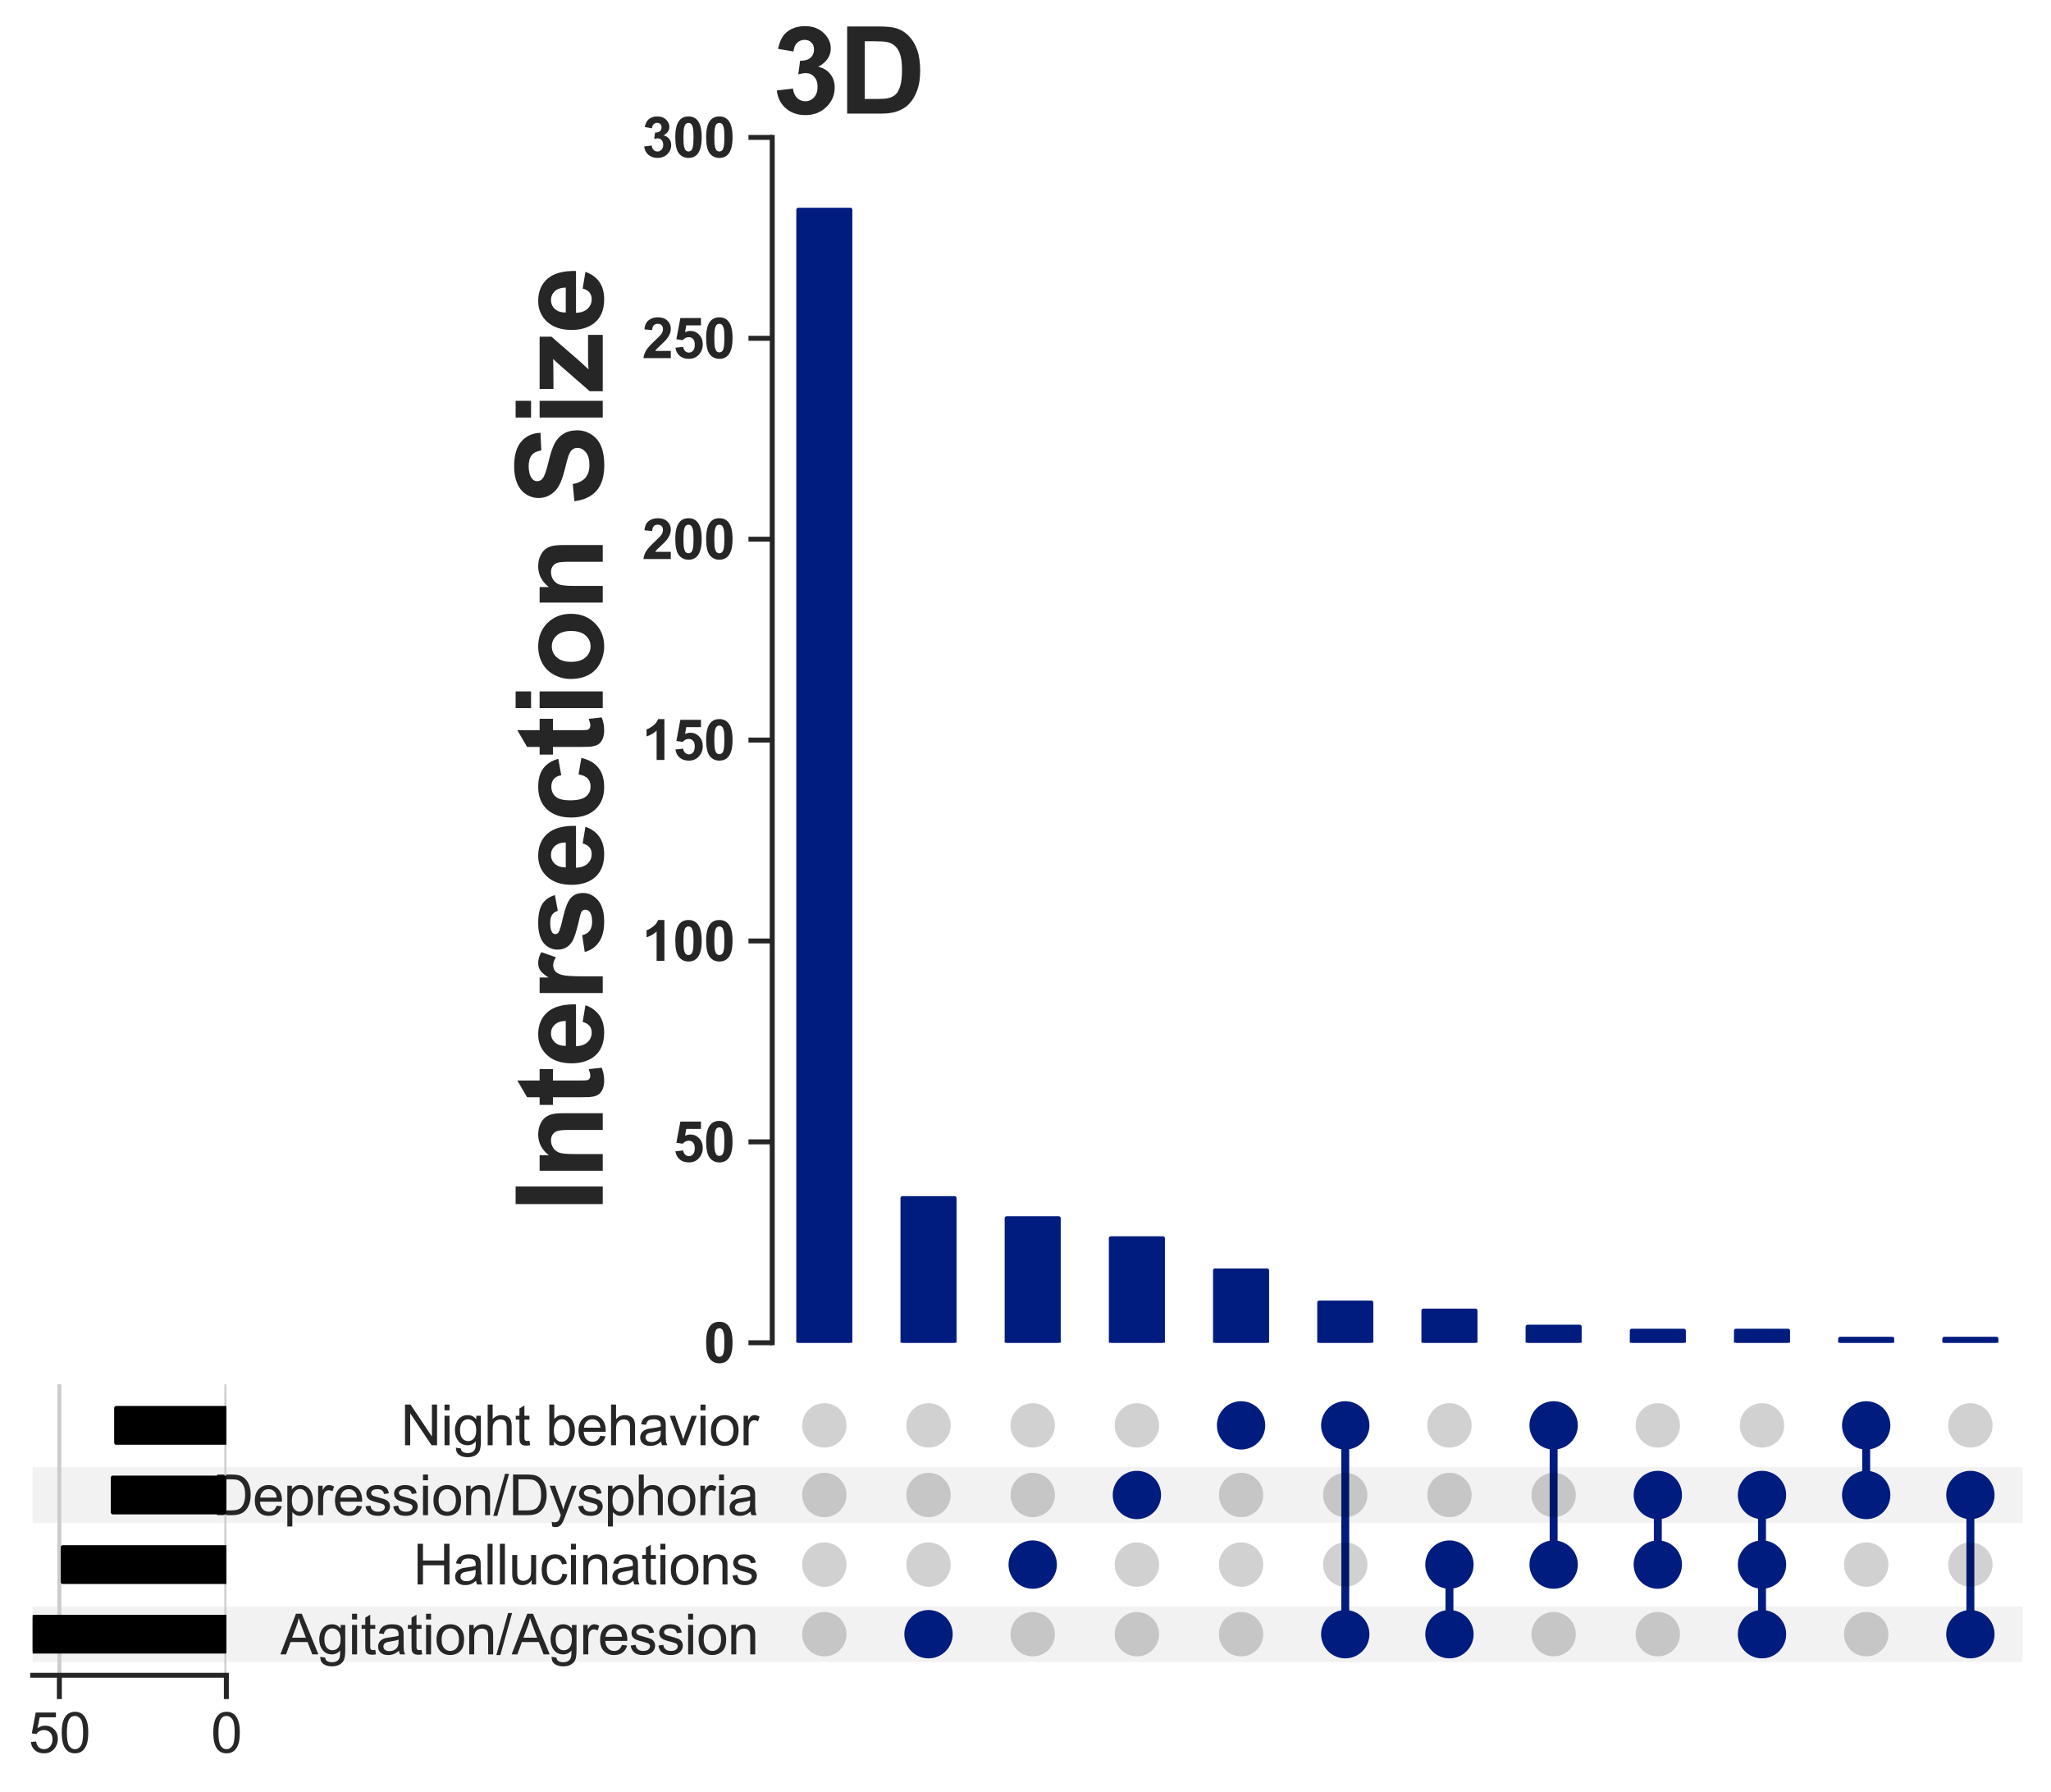 <?xml version="1.0" encoding="utf-8" standalone="no"?>
<!DOCTYPE svg PUBLIC "-//W3C//DTD SVG 1.1//EN"
  "http://www.w3.org/Graphics/SVG/1.1/DTD/svg11.dtd">
<svg xmlns:xlink="http://www.w3.org/1999/xlink" width="517.642pt" height="452.257pt" viewBox="0 0 517.642 452.257" xmlns="http://www.w3.org/2000/svg" version="1.1">
 <defs>
  <style type="text/css">*{stroke-linejoin: round; stroke-linecap: butt}</style>
 </defs>
 <g id="figure_1">
  <g id="patch_1">
   <path d="M 0 452.257 
L 517.642 452.257 
L 517.642 0 
L 0 0 
z
" style="fill: #ffffff"/>
  </g>
  <g id="axes_1">
   <g id="patch_2">
    <path d="M 8.242 419.416 
L 510.442 419.416 
L 510.442 405.364 
L 8.242 405.364 
z
" clip-path="url(#p99d0b403a3)" style="fill-opacity: 0.051"/>
   </g>
   <g id="patch_3">
    <path d="M 8.242 401.851 
L 510.442 401.851 
L 510.442 387.8 
L 8.242 387.8 
L 8.242 401.851 
z
" clip-path="url(#p99d0b403a3)" style="fill: none"/>
   </g>
   <g id="patch_4">
    <path d="M 8.242 384.287 
L 510.442 384.287 
L 510.442 370.235 
L 8.242 370.235 
z
" clip-path="url(#p99d0b403a3)" style="fill-opacity: 0.051"/>
   </g>
   <g id="patch_5">
    <path d="M 8.242 366.722 
L 510.442 366.722 
L 510.442 352.67 
L 8.242 352.67 
L 8.242 366.722 
z
" clip-path="url(#p99d0b403a3)" style="fill: none"/>
   </g>
   <g id="matplotlib.axis_1"/>
   <g id="matplotlib.axis_2">
    <g id="ytick_1"/>
    <g id="ytick_2"/>
    <g id="ytick_3"/>
    <g id="ytick_4"/>
   </g>
  </g>
  <g id="axes_2">
   <g id="matplotlib.axis_3">
    <g id="ytick_5">
     <g id="line2d_1"/>
     <g id="text_1">
      <!-- Agitation/Agression -->
      <g style="fill: #262626" transform="translate(70.78 417.486) scale(0.14 -0.14)">
       <defs>
        <path id="ArialMT-41" d="M -9 0 
L 1750 4581 
L 2403 4581 
L 4278 0 
L 3588 0 
L 3053 1388 
L 1138 1388 
L 634 0 
L -9 0 
z
M 1313 1881 
L 2866 1881 
L 2388 3150 
Q 2169 3728 2063 4100 
Q 1975 3659 1816 3225 
L 1313 1881 
z
" transform="scale(0.016)"/>
        <path id="ArialMT-67" d="M 319 -275 
L 866 -356 
Q 900 -609 1056 -725 
Q 1266 -881 1628 -881 
Q 2019 -881 2231 -725 
Q 2444 -569 2519 -288 
Q 2563 -116 2559 434 
Q 2191 0 1641 0 
Q 956 0 581 494 
Q 206 988 206 1678 
Q 206 2153 378 2554 
Q 550 2956 876 3175 
Q 1203 3394 1644 3394 
Q 2231 3394 2613 2919 
L 2613 3319 
L 3131 3319 
L 3131 450 
Q 3131 -325 2973 -648 
Q 2816 -972 2473 -1159 
Q 2131 -1347 1631 -1347 
Q 1038 -1347 672 -1080 
Q 306 -813 319 -275 
z
M 784 1719 
Q 784 1066 1043 766 
Q 1303 466 1694 466 
Q 2081 466 2343 764 
Q 2606 1063 2606 1700 
Q 2606 2309 2336 2618 
Q 2066 2928 1684 2928 
Q 1309 2928 1046 2623 
Q 784 2319 784 1719 
z
" transform="scale(0.016)"/>
        <path id="ArialMT-69" d="M 425 3934 
L 425 4581 
L 988 4581 
L 988 3934 
L 425 3934 
z
M 425 0 
L 425 3319 
L 988 3319 
L 988 0 
L 425 0 
z
" transform="scale(0.016)"/>
        <path id="ArialMT-74" d="M 1650 503 
L 1731 6 
Q 1494 -44 1306 -44 
Q 1000 -44 831 53 
Q 663 150 594 308 
Q 525 466 525 972 
L 525 2881 
L 113 2881 
L 113 3319 
L 525 3319 
L 525 4141 
L 1084 4478 
L 1084 3319 
L 1650 3319 
L 1650 2881 
L 1084 2881 
L 1084 941 
Q 1084 700 1114 631 
Q 1144 563 1211 522 
Q 1278 481 1403 481 
Q 1497 481 1650 503 
z
" transform="scale(0.016)"/>
        <path id="ArialMT-61" d="M 2588 409 
Q 2275 144 1986 34 
Q 1697 -75 1366 -75 
Q 819 -75 525 192 
Q 231 459 231 875 
Q 231 1119 342 1320 
Q 453 1522 633 1644 
Q 813 1766 1038 1828 
Q 1203 1872 1538 1913 
Q 2219 1994 2541 2106 
Q 2544 2222 2544 2253 
Q 2544 2597 2384 2738 
Q 2169 2928 1744 2928 
Q 1347 2928 1158 2789 
Q 969 2650 878 2297 
L 328 2372 
Q 403 2725 575 2942 
Q 747 3159 1072 3276 
Q 1397 3394 1825 3394 
Q 2250 3394 2515 3294 
Q 2781 3194 2906 3042 
Q 3031 2891 3081 2659 
Q 3109 2516 3109 2141 
L 3109 1391 
Q 3109 606 3145 398 
Q 3181 191 3288 0 
L 2700 0 
Q 2613 175 2588 409 
z
M 2541 1666 
Q 2234 1541 1622 1453 
Q 1275 1403 1131 1340 
Q 988 1278 909 1158 
Q 831 1038 831 891 
Q 831 666 1001 516 
Q 1172 366 1500 366 
Q 1825 366 2078 508 
Q 2331 650 2450 897 
Q 2541 1088 2541 1459 
L 2541 1666 
z
" transform="scale(0.016)"/>
        <path id="ArialMT-6f" d="M 213 1659 
Q 213 2581 725 3025 
Q 1153 3394 1769 3394 
Q 2453 3394 2887 2945 
Q 3322 2497 3322 1706 
Q 3322 1066 3130 698 
Q 2938 331 2570 128 
Q 2203 -75 1769 -75 
Q 1072 -75 642 372 
Q 213 819 213 1659 
z
M 791 1659 
Q 791 1022 1069 705 
Q 1347 388 1769 388 
Q 2188 388 2466 706 
Q 2744 1025 2744 1678 
Q 2744 2294 2464 2611 
Q 2184 2928 1769 2928 
Q 1347 2928 1069 2612 
Q 791 2297 791 1659 
z
" transform="scale(0.016)"/>
        <path id="ArialMT-6e" d="M 422 0 
L 422 3319 
L 928 3319 
L 928 2847 
Q 1294 3394 1984 3394 
Q 2284 3394 2536 3286 
Q 2788 3178 2913 3003 
Q 3038 2828 3088 2588 
Q 3119 2431 3119 2041 
L 3119 0 
L 2556 0 
L 2556 2019 
Q 2556 2363 2490 2533 
Q 2425 2703 2258 2804 
Q 2091 2906 1866 2906 
Q 1506 2906 1245 2678 
Q 984 2450 984 1813 
L 984 0 
L 422 0 
z
" transform="scale(0.016)"/>
        <path id="ArialMT-2f" d="M 0 -78 
L 1328 4659 
L 1778 4659 
L 453 -78 
L 0 -78 
z
" transform="scale(0.016)"/>
        <path id="ArialMT-72" d="M 416 0 
L 416 3319 
L 922 3319 
L 922 2816 
Q 1116 3169 1280 3281 
Q 1444 3394 1641 3394 
Q 1925 3394 2219 3213 
L 2025 2691 
Q 1819 2813 1613 2813 
Q 1428 2813 1281 2702 
Q 1134 2591 1072 2394 
Q 978 2094 978 1738 
L 978 0 
L 416 0 
z
" transform="scale(0.016)"/>
        <path id="ArialMT-65" d="M 2694 1069 
L 3275 997 
Q 3138 488 2766 206 
Q 2394 -75 1816 -75 
Q 1088 -75 661 373 
Q 234 822 234 1631 
Q 234 2469 665 2931 
Q 1097 3394 1784 3394 
Q 2450 3394 2872 2941 
Q 3294 2488 3294 1666 
Q 3294 1616 3291 1516 
L 816 1516 
Q 847 969 1125 678 
Q 1403 388 1819 388 
Q 2128 388 2347 550 
Q 2566 713 2694 1069 
z
M 847 1978 
L 2700 1978 
Q 2663 2397 2488 2606 
Q 2219 2931 1791 2931 
Q 1403 2931 1139 2672 
Q 875 2413 847 1978 
z
" transform="scale(0.016)"/>
        <path id="ArialMT-73" d="M 197 991 
L 753 1078 
Q 800 744 1014 566 
Q 1228 388 1613 388 
Q 2000 388 2187 545 
Q 2375 703 2375 916 
Q 2375 1106 2209 1216 
Q 2094 1291 1634 1406 
Q 1016 1563 777 1677 
Q 538 1791 414 1992 
Q 291 2194 291 2438 
Q 291 2659 392 2848 
Q 494 3038 669 3163 
Q 800 3259 1026 3326 
Q 1253 3394 1513 3394 
Q 1903 3394 2198 3281 
Q 2494 3169 2634 2976 
Q 2775 2784 2828 2463 
L 2278 2388 
Q 2241 2644 2061 2787 
Q 1881 2931 1553 2931 
Q 1166 2931 1000 2803 
Q 834 2675 834 2503 
Q 834 2394 903 2306 
Q 972 2216 1119 2156 
Q 1203 2125 1616 2013 
Q 2213 1853 2448 1751 
Q 2684 1650 2818 1456 
Q 2953 1263 2953 975 
Q 2953 694 2789 445 
Q 2625 197 2315 61 
Q 2006 -75 1616 -75 
Q 969 -75 630 194 
Q 291 463 197 991 
z
" transform="scale(0.016)"/>
       </defs>
       <use xlink:href="#ArialMT-41"/>
       <use xlink:href="#ArialMT-67" x="66.699"/>
       <use xlink:href="#ArialMT-69" x="122.314"/>
       <use xlink:href="#ArialMT-74" x="144.531"/>
       <use xlink:href="#ArialMT-61" x="172.314"/>
       <use xlink:href="#ArialMT-74" x="227.93"/>
       <use xlink:href="#ArialMT-69" x="255.713"/>
       <use xlink:href="#ArialMT-6f" x="277.93"/>
       <use xlink:href="#ArialMT-6e" x="333.545"/>
       <use xlink:href="#ArialMT-2f" x="389.16"/>
       <use xlink:href="#ArialMT-41" x="416.943"/>
       <use xlink:href="#ArialMT-67" x="483.643"/>
       <use xlink:href="#ArialMT-72" x="539.258"/>
       <use xlink:href="#ArialMT-65" x="572.559"/>
       <use xlink:href="#ArialMT-73" x="628.174"/>
       <use xlink:href="#ArialMT-73" x="678.174"/>
       <use xlink:href="#ArialMT-69" x="728.174"/>
       <use xlink:href="#ArialMT-6f" x="750.391"/>
       <use xlink:href="#ArialMT-6e" x="806.006"/>
      </g>
     </g>
    </g>
    <g id="ytick_6">
     <g id="line2d_2"/>
     <g id="text_2">
      <!-- Hallucinations -->
      <g style="fill: #262626" transform="translate(104.246 399.836) scale(0.14 -0.14)">
       <defs>
        <path id="ArialMT-48" d="M 513 0 
L 513 4581 
L 1119 4581 
L 1119 2700 
L 3500 2700 
L 3500 4581 
L 4106 4581 
L 4106 0 
L 3500 0 
L 3500 2159 
L 1119 2159 
L 1119 0 
L 513 0 
z
" transform="scale(0.016)"/>
        <path id="ArialMT-6c" d="M 409 0 
L 409 4581 
L 972 4581 
L 972 0 
L 409 0 
z
" transform="scale(0.016)"/>
        <path id="ArialMT-75" d="M 2597 0 
L 2597 488 
Q 2209 -75 1544 -75 
Q 1250 -75 995 37 
Q 741 150 617 320 
Q 494 491 444 738 
Q 409 903 409 1263 
L 409 3319 
L 972 3319 
L 972 1478 
Q 972 1038 1006 884 
Q 1059 663 1231 536 
Q 1403 409 1656 409 
Q 1909 409 2131 539 
Q 2353 669 2445 892 
Q 2538 1116 2538 1541 
L 2538 3319 
L 3100 3319 
L 3100 0 
L 2597 0 
z
" transform="scale(0.016)"/>
        <path id="ArialMT-63" d="M 2588 1216 
L 3141 1144 
Q 3050 572 2676 248 
Q 2303 -75 1759 -75 
Q 1078 -75 664 370 
Q 250 816 250 1647 
Q 250 2184 428 2587 
Q 606 2991 970 3192 
Q 1334 3394 1763 3394 
Q 2303 3394 2647 3120 
Q 2991 2847 3088 2344 
L 2541 2259 
Q 2463 2594 2264 2762 
Q 2066 2931 1784 2931 
Q 1359 2931 1093 2626 
Q 828 2322 828 1663 
Q 828 994 1084 691 
Q 1341 388 1753 388 
Q 2084 388 2306 591 
Q 2528 794 2588 1216 
z
" transform="scale(0.016)"/>
       </defs>
       <use xlink:href="#ArialMT-48"/>
       <use xlink:href="#ArialMT-61" x="72.217"/>
       <use xlink:href="#ArialMT-6c" x="127.832"/>
       <use xlink:href="#ArialMT-6c" x="150.049"/>
       <use xlink:href="#ArialMT-75" x="172.266"/>
       <use xlink:href="#ArialMT-63" x="227.881"/>
       <use xlink:href="#ArialMT-69" x="277.881"/>
       <use xlink:href="#ArialMT-6e" x="300.098"/>
       <use xlink:href="#ArialMT-61" x="355.713"/>
       <use xlink:href="#ArialMT-74" x="411.328"/>
       <use xlink:href="#ArialMT-69" x="439.111"/>
       <use xlink:href="#ArialMT-6f" x="461.328"/>
       <use xlink:href="#ArialMT-6e" x="516.943"/>
       <use xlink:href="#ArialMT-73" x="572.559"/>
      </g>
     </g>
    </g>
    <g id="ytick_7">
     <g id="line2d_3"/>
     <g id="text_3">
      <!-- Depression/Dysphoria -->
      <g style="fill: #262626" transform="translate(53.678 382.357) scale(0.14 -0.14)">
       <defs>
        <path id="ArialMT-44" d="M 494 0 
L 494 4581 
L 2072 4581 
Q 2606 4581 2888 4516 
Q 3281 4425 3559 4188 
Q 3922 3881 4101 3404 
Q 4281 2928 4281 2316 
Q 4281 1794 4159 1391 
Q 4038 988 3847 723 
Q 3656 459 3429 307 
Q 3203 156 2883 78 
Q 2563 0 2147 0 
L 494 0 
z
M 1100 541 
L 2078 541 
Q 2531 541 2789 625 
Q 3047 709 3200 863 
Q 3416 1078 3536 1442 
Q 3656 1806 3656 2325 
Q 3656 3044 3420 3430 
Q 3184 3816 2847 3947 
Q 2603 4041 2063 4041 
L 1100 4041 
L 1100 541 
z
" transform="scale(0.016)"/>
        <path id="ArialMT-70" d="M 422 -1272 
L 422 3319 
L 934 3319 
L 934 2888 
Q 1116 3141 1344 3267 
Q 1572 3394 1897 3394 
Q 2322 3394 2647 3175 
Q 2972 2956 3137 2557 
Q 3303 2159 3303 1684 
Q 3303 1175 3120 767 
Q 2938 359 2589 142 
Q 2241 -75 1856 -75 
Q 1575 -75 1351 44 
Q 1128 163 984 344 
L 984 -1272 
L 422 -1272 
z
M 931 1641 
Q 931 1000 1190 694 
Q 1450 388 1819 388 
Q 2194 388 2461 705 
Q 2728 1022 2728 1688 
Q 2728 2322 2467 2637 
Q 2206 2953 1844 2953 
Q 1484 2953 1207 2617 
Q 931 2281 931 1641 
z
" transform="scale(0.016)"/>
        <path id="ArialMT-79" d="M 397 -1278 
L 334 -750 
Q 519 -800 656 -800 
Q 844 -800 956 -737 
Q 1069 -675 1141 -563 
Q 1194 -478 1313 -144 
Q 1328 -97 1363 -6 
L 103 3319 
L 709 3319 
L 1400 1397 
Q 1534 1031 1641 628 
Q 1738 1016 1872 1384 
L 2581 3319 
L 3144 3319 
L 1881 -56 
Q 1678 -603 1566 -809 
Q 1416 -1088 1222 -1217 
Q 1028 -1347 759 -1347 
Q 597 -1347 397 -1278 
z
" transform="scale(0.016)"/>
        <path id="ArialMT-68" d="M 422 0 
L 422 4581 
L 984 4581 
L 984 2938 
Q 1378 3394 1978 3394 
Q 2347 3394 2619 3248 
Q 2891 3103 3008 2847 
Q 3125 2591 3125 2103 
L 3125 0 
L 2563 0 
L 2563 2103 
Q 2563 2525 2380 2717 
Q 2197 2909 1863 2909 
Q 1613 2909 1392 2779 
Q 1172 2650 1078 2428 
Q 984 2206 984 1816 
L 984 0 
L 422 0 
z
" transform="scale(0.016)"/>
       </defs>
       <use xlink:href="#ArialMT-44"/>
       <use xlink:href="#ArialMT-65" x="72.217"/>
       <use xlink:href="#ArialMT-70" x="127.832"/>
       <use xlink:href="#ArialMT-72" x="183.447"/>
       <use xlink:href="#ArialMT-65" x="216.748"/>
       <use xlink:href="#ArialMT-73" x="272.363"/>
       <use xlink:href="#ArialMT-73" x="322.363"/>
       <use xlink:href="#ArialMT-69" x="372.363"/>
       <use xlink:href="#ArialMT-6f" x="394.58"/>
       <use xlink:href="#ArialMT-6e" x="450.195"/>
       <use xlink:href="#ArialMT-2f" x="505.811"/>
       <use xlink:href="#ArialMT-44" x="533.594"/>
       <use xlink:href="#ArialMT-79" x="605.811"/>
       <use xlink:href="#ArialMT-73" x="655.811"/>
       <use xlink:href="#ArialMT-70" x="705.811"/>
       <use xlink:href="#ArialMT-68" x="761.426"/>
       <use xlink:href="#ArialMT-6f" x="817.041"/>
       <use xlink:href="#ArialMT-72" x="872.656"/>
       <use xlink:href="#ArialMT-69" x="905.957"/>
       <use xlink:href="#ArialMT-61" x="928.174"/>
      </g>
     </g>
    </g>
    <g id="ytick_8">
     <g id="line2d_4"/>
     <g id="text_4">
      <!-- Night behavior -->
      <g style="fill: #262626" transform="translate(101.131 364.707) scale(0.14 -0.14)">
       <defs>
        <path id="ArialMT-4e" d="M 488 0 
L 488 4581 
L 1109 4581 
L 3516 984 
L 3516 4581 
L 4097 4581 
L 4097 0 
L 3475 0 
L 1069 3600 
L 1069 0 
L 488 0 
z
" transform="scale(0.016)"/>
        <path id="ArialMT-20" transform="scale(0.016)"/>
        <path id="ArialMT-62" d="M 941 0 
L 419 0 
L 419 4581 
L 981 4581 
L 981 2947 
Q 1338 3394 1891 3394 
Q 2197 3394 2470 3270 
Q 2744 3147 2920 2923 
Q 3097 2700 3197 2384 
Q 3297 2069 3297 1709 
Q 3297 856 2875 390 
Q 2453 -75 1863 -75 
Q 1275 -75 941 416 
L 941 0 
z
M 934 1684 
Q 934 1088 1097 822 
Q 1363 388 1816 388 
Q 2184 388 2453 708 
Q 2722 1028 2722 1663 
Q 2722 2313 2464 2622 
Q 2206 2931 1841 2931 
Q 1472 2931 1203 2611 
Q 934 2291 934 1684 
z
" transform="scale(0.016)"/>
        <path id="ArialMT-76" d="M 1344 0 
L 81 3319 
L 675 3319 
L 1388 1331 
Q 1503 1009 1600 663 
Q 1675 925 1809 1294 
L 2547 3319 
L 3125 3319 
L 1869 0 
L 1344 0 
z
" transform="scale(0.016)"/>
       </defs>
       <use xlink:href="#ArialMT-4e"/>
       <use xlink:href="#ArialMT-69" x="72.217"/>
       <use xlink:href="#ArialMT-67" x="94.434"/>
       <use xlink:href="#ArialMT-68" x="150.049"/>
       <use xlink:href="#ArialMT-74" x="205.664"/>
       <use xlink:href="#ArialMT-20" x="233.447"/>
       <use xlink:href="#ArialMT-62" x="261.23"/>
       <use xlink:href="#ArialMT-65" x="316.846"/>
       <use xlink:href="#ArialMT-68" x="372.461"/>
       <use xlink:href="#ArialMT-61" x="428.076"/>
       <use xlink:href="#ArialMT-76" x="483.691"/>
       <use xlink:href="#ArialMT-69" x="533.691"/>
       <use xlink:href="#ArialMT-6f" x="555.908"/>
       <use xlink:href="#ArialMT-72" x="611.523"/>
      </g>
     </g>
    </g>
   </g>
   <g id="LineCollection_1">
    <path d="M 234.343 412.39 
L 234.343 412.39 
" clip-path="url(#p64f7ebd112)" style="fill: none; stroke: #001c7f; stroke-width: 2"/>
    <path d="M 260.639 394.826 
L 260.639 394.826 
" clip-path="url(#p64f7ebd112)" style="fill: none; stroke: #001c7f; stroke-width: 2"/>
    <path d="M 286.934 377.261 
L 286.934 377.261 
" clip-path="url(#p64f7ebd112)" style="fill: none; stroke: #001c7f; stroke-width: 2"/>
    <path d="M 313.229 359.696 
L 313.229 359.696 
" clip-path="url(#p64f7ebd112)" style="fill: none; stroke: #001c7f; stroke-width: 2"/>
    <path d="M 339.524 412.39 
L 339.524 359.696 
" clip-path="url(#p64f7ebd112)" style="fill: none; stroke: #001c7f; stroke-width: 2"/>
    <path d="M 365.819 412.39 
L 365.819 394.826 
" clip-path="url(#p64f7ebd112)" style="fill: none; stroke: #001c7f; stroke-width: 2"/>
    <path d="M 392.114 394.826 
L 392.114 359.696 
" clip-path="url(#p64f7ebd112)" style="fill: none; stroke: #001c7f; stroke-width: 2"/>
    <path d="M 418.409 394.826 
L 418.409 377.261 
" clip-path="url(#p64f7ebd112)" style="fill: none; stroke: #001c7f; stroke-width: 2"/>
    <path d="M 444.704 412.39 
L 444.704 377.261 
" clip-path="url(#p64f7ebd112)" style="fill: none; stroke: #001c7f; stroke-width: 2"/>
    <path d="M 471 377.261 
L 471 359.696 
" clip-path="url(#p64f7ebd112)" style="fill: none; stroke: #001c7f; stroke-width: 2"/>
    <path d="M 497.295 412.39 
L 497.295 377.261 
" clip-path="url(#p64f7ebd112)" style="fill: none; stroke: #001c7f; stroke-width: 2"/>
   </g>
   <g id="PathCollection_1">
    <defs>
     <path id="C0_0_c89fa0283f" d="M 0 5.6 
C 1.485 5.6 2.91 5.01 3.96 3.96 
C 5.01 2.91 5.6 1.485 5.6 -0 
C 5.6 -1.485 5.01 -2.91 3.96 -3.96 
C 2.91 -5.01 1.485 -5.6 0 -5.6 
C -1.485 -5.6 -2.91 -5.01 -3.96 -3.96 
C -5.01 -2.91 -5.6 -1.485 -5.6 0 
C -5.6 1.485 -5.01 2.91 -3.96 3.96 
C -2.91 5.01 -1.485 5.6 0 5.6 
z
"/>
    </defs>
    <g clip-path="url(#p64f7ebd112)">
     <use xlink:href="#C0_0_c89fa0283f" x="208.048" y="412.39" style="fill-opacity: 0.18"/>
    </g>
    <g clip-path="url(#p64f7ebd112)">
     <use xlink:href="#C0_0_c89fa0283f" x="208.048" y="394.826" style="fill-opacity: 0.18"/>
    </g>
    <g clip-path="url(#p64f7ebd112)">
     <use xlink:href="#C0_0_c89fa0283f" x="208.048" y="377.261" style="fill-opacity: 0.18"/>
    </g>
    <g clip-path="url(#p64f7ebd112)">
     <use xlink:href="#C0_0_c89fa0283f" x="208.048" y="359.696" style="fill-opacity: 0.18"/>
    </g>
    <g clip-path="url(#p64f7ebd112)">
     <use xlink:href="#C0_0_c89fa0283f" x="234.343" y="412.39" style="fill: #001c7f; stroke: #001c7f"/>
    </g>
    <g clip-path="url(#p64f7ebd112)">
     <use xlink:href="#C0_0_c89fa0283f" x="234.343" y="394.826" style="fill-opacity: 0.18"/>
    </g>
    <g clip-path="url(#p64f7ebd112)">
     <use xlink:href="#C0_0_c89fa0283f" x="234.343" y="377.261" style="fill-opacity: 0.18"/>
    </g>
    <g clip-path="url(#p64f7ebd112)">
     <use xlink:href="#C0_0_c89fa0283f" x="234.343" y="359.696" style="fill-opacity: 0.18"/>
    </g>
    <g clip-path="url(#p64f7ebd112)">
     <use xlink:href="#C0_0_c89fa0283f" x="260.639" y="412.39" style="fill-opacity: 0.18"/>
    </g>
    <g clip-path="url(#p64f7ebd112)">
     <use xlink:href="#C0_0_c89fa0283f" x="260.639" y="394.826" style="fill: #001c7f; stroke: #001c7f"/>
    </g>
    <g clip-path="url(#p64f7ebd112)">
     <use xlink:href="#C0_0_c89fa0283f" x="260.639" y="377.261" style="fill-opacity: 0.18"/>
    </g>
    <g clip-path="url(#p64f7ebd112)">
     <use xlink:href="#C0_0_c89fa0283f" x="260.639" y="359.696" style="fill-opacity: 0.18"/>
    </g>
    <g clip-path="url(#p64f7ebd112)">
     <use xlink:href="#C0_0_c89fa0283f" x="286.934" y="412.39" style="fill-opacity: 0.18"/>
    </g>
    <g clip-path="url(#p64f7ebd112)">
     <use xlink:href="#C0_0_c89fa0283f" x="286.934" y="394.826" style="fill-opacity: 0.18"/>
    </g>
    <g clip-path="url(#p64f7ebd112)">
     <use xlink:href="#C0_0_c89fa0283f" x="286.934" y="377.261" style="fill: #001c7f; stroke: #001c7f"/>
    </g>
    <g clip-path="url(#p64f7ebd112)">
     <use xlink:href="#C0_0_c89fa0283f" x="286.934" y="359.696" style="fill-opacity: 0.18"/>
    </g>
    <g clip-path="url(#p64f7ebd112)">
     <use xlink:href="#C0_0_c89fa0283f" x="313.229" y="412.39" style="fill-opacity: 0.18"/>
    </g>
    <g clip-path="url(#p64f7ebd112)">
     <use xlink:href="#C0_0_c89fa0283f" x="313.229" y="394.826" style="fill-opacity: 0.18"/>
    </g>
    <g clip-path="url(#p64f7ebd112)">
     <use xlink:href="#C0_0_c89fa0283f" x="313.229" y="377.261" style="fill-opacity: 0.18"/>
    </g>
    <g clip-path="url(#p64f7ebd112)">
     <use xlink:href="#C0_0_c89fa0283f" x="313.229" y="359.696" style="fill: #001c7f; stroke: #001c7f"/>
    </g>
    <g clip-path="url(#p64f7ebd112)">
     <use xlink:href="#C0_0_c89fa0283f" x="339.524" y="412.39" style="fill: #001c7f; stroke: #001c7f"/>
    </g>
    <g clip-path="url(#p64f7ebd112)">
     <use xlink:href="#C0_0_c89fa0283f" x="339.524" y="394.826" style="fill-opacity: 0.18"/>
    </g>
    <g clip-path="url(#p64f7ebd112)">
     <use xlink:href="#C0_0_c89fa0283f" x="339.524" y="377.261" style="fill-opacity: 0.18"/>
    </g>
    <g clip-path="url(#p64f7ebd112)">
     <use xlink:href="#C0_0_c89fa0283f" x="339.524" y="359.696" style="fill: #001c7f; stroke: #001c7f"/>
    </g>
    <g clip-path="url(#p64f7ebd112)">
     <use xlink:href="#C0_0_c89fa0283f" x="365.819" y="412.39" style="fill: #001c7f; stroke: #001c7f"/>
    </g>
    <g clip-path="url(#p64f7ebd112)">
     <use xlink:href="#C0_0_c89fa0283f" x="365.819" y="394.826" style="fill: #001c7f; stroke: #001c7f"/>
    </g>
    <g clip-path="url(#p64f7ebd112)">
     <use xlink:href="#C0_0_c89fa0283f" x="365.819" y="377.261" style="fill-opacity: 0.18"/>
    </g>
    <g clip-path="url(#p64f7ebd112)">
     <use xlink:href="#C0_0_c89fa0283f" x="365.819" y="359.696" style="fill-opacity: 0.18"/>
    </g>
    <g clip-path="url(#p64f7ebd112)">
     <use xlink:href="#C0_0_c89fa0283f" x="392.114" y="412.39" style="fill-opacity: 0.18"/>
    </g>
    <g clip-path="url(#p64f7ebd112)">
     <use xlink:href="#C0_0_c89fa0283f" x="392.114" y="394.826" style="fill: #001c7f; stroke: #001c7f"/>
    </g>
    <g clip-path="url(#p64f7ebd112)">
     <use xlink:href="#C0_0_c89fa0283f" x="392.114" y="377.261" style="fill-opacity: 0.18"/>
    </g>
    <g clip-path="url(#p64f7ebd112)">
     <use xlink:href="#C0_0_c89fa0283f" x="392.114" y="359.696" style="fill: #001c7f; stroke: #001c7f"/>
    </g>
    <g clip-path="url(#p64f7ebd112)">
     <use xlink:href="#C0_0_c89fa0283f" x="418.409" y="412.39" style="fill-opacity: 0.18"/>
    </g>
    <g clip-path="url(#p64f7ebd112)">
     <use xlink:href="#C0_0_c89fa0283f" x="418.409" y="394.826" style="fill: #001c7f; stroke: #001c7f"/>
    </g>
    <g clip-path="url(#p64f7ebd112)">
     <use xlink:href="#C0_0_c89fa0283f" x="418.409" y="377.261" style="fill: #001c7f; stroke: #001c7f"/>
    </g>
    <g clip-path="url(#p64f7ebd112)">
     <use xlink:href="#C0_0_c89fa0283f" x="418.409" y="359.696" style="fill-opacity: 0.18"/>
    </g>
    <g clip-path="url(#p64f7ebd112)">
     <use xlink:href="#C0_0_c89fa0283f" x="444.704" y="412.39" style="fill: #001c7f; stroke: #001c7f"/>
    </g>
    <g clip-path="url(#p64f7ebd112)">
     <use xlink:href="#C0_0_c89fa0283f" x="444.704" y="394.826" style="fill: #001c7f; stroke: #001c7f"/>
    </g>
    <g clip-path="url(#p64f7ebd112)">
     <use xlink:href="#C0_0_c89fa0283f" x="444.704" y="377.261" style="fill: #001c7f; stroke: #001c7f"/>
    </g>
    <g clip-path="url(#p64f7ebd112)">
     <use xlink:href="#C0_0_c89fa0283f" x="444.704" y="359.696" style="fill-opacity: 0.18"/>
    </g>
    <g clip-path="url(#p64f7ebd112)">
     <use xlink:href="#C0_0_c89fa0283f" x="471" y="412.39" style="fill-opacity: 0.18"/>
    </g>
    <g clip-path="url(#p64f7ebd112)">
     <use xlink:href="#C0_0_c89fa0283f" x="471" y="394.826" style="fill-opacity: 0.18"/>
    </g>
    <g clip-path="url(#p64f7ebd112)">
     <use xlink:href="#C0_0_c89fa0283f" x="471" y="377.261" style="fill: #001c7f; stroke: #001c7f"/>
    </g>
    <g clip-path="url(#p64f7ebd112)">
     <use xlink:href="#C0_0_c89fa0283f" x="471" y="359.696" style="fill: #001c7f; stroke: #001c7f"/>
    </g>
    <g clip-path="url(#p64f7ebd112)">
     <use xlink:href="#C0_0_c89fa0283f" x="497.295" y="412.39" style="fill: #001c7f; stroke: #001c7f"/>
    </g>
    <g clip-path="url(#p64f7ebd112)">
     <use xlink:href="#C0_0_c89fa0283f" x="497.295" y="394.826" style="fill-opacity: 0.18"/>
    </g>
    <g clip-path="url(#p64f7ebd112)">
     <use xlink:href="#C0_0_c89fa0283f" x="497.295" y="377.261" style="fill: #001c7f; stroke: #001c7f"/>
    </g>
    <g clip-path="url(#p64f7ebd112)">
     <use xlink:href="#C0_0_c89fa0283f" x="497.295" y="359.696" style="fill-opacity: 0.18"/>
    </g>
   </g>
  </g>
  <g id="axes_3">
   <g id="matplotlib.axis_4">
    <g id="xtick_1">
     <g id="line2d_5">
      <path d="M 57.129 422.753 
L 57.129 349.333 
" clip-path="url(#p4c84128438)" style="fill: none; stroke: #cccccc; stroke-linecap: round"/>
     </g>
     <g id="line2d_6">
      <defs>
       <path id="m25489edd9d" d="M 0 0 
L 0 6 
" style="stroke: #262626; stroke-width: 1.25"/>
      </defs>
      <g>
       <use xlink:href="#m25489edd9d" x="57.129" y="422.753" style="fill: #262626; stroke: #262626; stroke-width: 1.25"/>
      </g>
     </g>
     <g id="text_5">
      <!-- 0 -->
      <g style="fill: #262626" transform="translate(53.236 442.274) scale(0.14 -0.14)">
       <defs>
        <path id="ArialMT-30" d="M 266 2259 
Q 266 3072 433 3567 
Q 600 4063 929 4331 
Q 1259 4600 1759 4600 
Q 2128 4600 2406 4451 
Q 2684 4303 2865 4023 
Q 3047 3744 3150 3342 
Q 3253 2941 3253 2259 
Q 3253 1453 3087 958 
Q 2922 463 2592 192 
Q 2263 -78 1759 -78 
Q 1097 -78 719 397 
Q 266 969 266 2259 
z
M 844 2259 
Q 844 1131 1108 757 
Q 1372 384 1759 384 
Q 2147 384 2411 759 
Q 2675 1134 2675 2259 
Q 2675 3391 2411 3762 
Q 2147 4134 1753 4134 
Q 1366 4134 1134 3806 
Q 844 3388 844 2259 
z
" transform="scale(0.016)"/>
       </defs>
       <use xlink:href="#ArialMT-30"/>
      </g>
     </g>
    </g>
    <g id="xtick_2">
     <g id="line2d_7">
      <path d="M 14.985 422.753 
L 14.985 349.333 
" clip-path="url(#p4c84128438)" style="fill: none; stroke: #cccccc; stroke-linecap: round"/>
     </g>
     <g id="line2d_8">
      <g>
       <use xlink:href="#m25489edd9d" x="14.985" y="422.753" style="fill: #262626; stroke: #262626; stroke-width: 1.25"/>
      </g>
     </g>
     <g id="text_6">
      <!-- 50 -->
      <g style="fill: #262626" transform="translate(7.2 442.274) scale(0.14 -0.14)">
       <defs>
        <path id="ArialMT-35" d="M 266 1200 
L 856 1250 
Q 922 819 1161 601 
Q 1400 384 1738 384 
Q 2144 384 2425 690 
Q 2706 997 2706 1503 
Q 2706 1984 2436 2262 
Q 2166 2541 1728 2541 
Q 1456 2541 1237 2417 
Q 1019 2294 894 2097 
L 366 2166 
L 809 4519 
L 3088 4519 
L 3088 3981 
L 1259 3981 
L 1013 2750 
Q 1425 3038 1878 3038 
Q 2478 3038 2890 2622 
Q 3303 2206 3303 1553 
Q 3303 931 2941 478 
Q 2500 -78 1738 -78 
Q 1113 -78 717 272 
Q 322 622 266 1200 
z
" transform="scale(0.016)"/>
       </defs>
       <use xlink:href="#ArialMT-35"/>
       <use xlink:href="#ArialMT-30" x="55.615"/>
      </g>
     </g>
    </g>
   </g>
   <g id="patch_6">
    <path d="M 57.129 416.781 
L 8.242 416.781 
L 8.242 407.999 
L 57.129 407.999 
z
" clip-path="url(#p4c84128438)" style="stroke: #000000; stroke-linejoin: miter"/>
   </g>
   <g id="patch_7">
    <path d="M 57.129 399.217 
L 15.828 399.217 
L 15.828 390.434 
L 57.129 390.434 
z
" clip-path="url(#p4c84128438)" style="stroke: #000000; stroke-linejoin: miter"/>
   </g>
   <g id="patch_8">
    <path d="M 57.129 381.652 
L 28.471 381.652 
L 28.471 372.87 
L 57.129 372.87 
z
" clip-path="url(#p4c84128438)" style="stroke: #000000; stroke-linejoin: miter"/>
   </g>
   <g id="patch_9">
    <path d="M 57.129 364.087 
L 29.314 364.087 
L 29.314 355.305 
L 57.129 355.305 
z
" clip-path="url(#p4c84128438)" style="stroke: #000000; stroke-linejoin: miter"/>
   </g>
   <g id="patch_10">
    <path d="M 8.242 422.753 
L 57.129 422.753 
" style="fill: none; stroke: #262626; stroke-width: 1.25; stroke-linejoin: miter; stroke-linecap: square"/>
   </g>
  </g>
  <g id="axes_4">
   <g id="patch_11">
    <path d="M 194.901 338.844 
L 510.442 338.844 
L 510.442 34.673 
L 194.901 34.673 
z
" style="fill: #ffffff"/>
   </g>
   <g id="matplotlib.axis_5">
    <g id="ytick_9">
     <g id="line2d_9">
      <defs>
       <path id="mca7f10d503" d="M 0 0 
L -6 0 
" style="stroke: #262626; stroke-width: 1.25"/>
      </defs>
      <g>
       <use xlink:href="#mca7f10d503" x="194.901" y="338.844" style="fill: #262626; stroke: #262626; stroke-width: 1.25"/>
      </g>
     </g>
     <g id="text_7">
      <!-- 0 -->
      <g style="fill: #262626" transform="translate(177.615 343.855) scale(0.14 -0.14)">
       <defs>
        <path id="Arial-BoldMT-30" d="M 1756 4600 
Q 2422 4600 2797 4125 
Q 3244 3563 3244 2259 
Q 3244 959 2794 391 
Q 2422 -78 1756 -78 
Q 1088 -78 678 436 
Q 269 950 269 2269 
Q 269 3563 719 4131 
Q 1091 4600 1756 4600 
z
M 1756 3872 
Q 1597 3872 1472 3770 
Q 1347 3669 1278 3406 
Q 1188 3066 1188 2259 
Q 1188 1453 1269 1151 
Q 1350 850 1473 750 
Q 1597 650 1756 650 
Q 1916 650 2041 751 
Q 2166 853 2234 1116 
Q 2325 1453 2325 2259 
Q 2325 3066 2244 3367 
Q 2163 3669 2039 3770 
Q 1916 3872 1756 3872 
z
" transform="scale(0.016)"/>
       </defs>
       <use xlink:href="#Arial-BoldMT-30"/>
      </g>
     </g>
    </g>
    <g id="ytick_10">
     <g id="line2d_10">
      <g>
       <use xlink:href="#mca7f10d503" x="194.901" y="288.149" style="fill: #262626; stroke: #262626; stroke-width: 1.25"/>
      </g>
     </g>
     <g id="text_8">
      <!-- 50 -->
      <g style="fill: #262626" transform="translate(169.83 293.16) scale(0.14 -0.14)">
       <defs>
        <path id="Arial-BoldMT-35" d="M 284 1178 
L 1159 1269 
Q 1197 972 1381 798 
Q 1566 625 1806 625 
Q 2081 625 2272 848 
Q 2463 1072 2463 1522 
Q 2463 1944 2273 2155 
Q 2084 2366 1781 2366 
Q 1403 2366 1103 2031 
L 391 2134 
L 841 4519 
L 3163 4519 
L 3163 3697 
L 1506 3697 
L 1369 2919 
Q 1663 3066 1969 3066 
Q 2553 3066 2959 2641 
Q 3366 2216 3366 1538 
Q 3366 972 3038 528 
Q 2591 -78 1797 -78 
Q 1163 -78 763 262 
Q 363 603 284 1178 
z
" transform="scale(0.016)"/>
       </defs>
       <use xlink:href="#Arial-BoldMT-35"/>
       <use xlink:href="#Arial-BoldMT-30" x="55.615"/>
      </g>
     </g>
    </g>
    <g id="ytick_11">
     <g id="line2d_11">
      <g>
       <use xlink:href="#mca7f10d503" x="194.901" y="237.454" style="fill: #262626; stroke: #262626; stroke-width: 1.25"/>
      </g>
     </g>
     <g id="text_9">
      <!-- 100 -->
      <g style="fill: #262626" transform="translate(162.045 242.464) scale(0.14 -0.14)">
       <defs>
        <path id="Arial-BoldMT-31" d="M 2519 0 
L 1641 0 
L 1641 3309 
Q 1159 2859 506 2644 
L 506 3441 
Q 850 3553 1253 3867 
Q 1656 4181 1806 4600 
L 2519 4600 
L 2519 0 
z
" transform="scale(0.016)"/>
       </defs>
       <use xlink:href="#Arial-BoldMT-31"/>
       <use xlink:href="#Arial-BoldMT-30" x="55.615"/>
       <use xlink:href="#Arial-BoldMT-30" x="111.23"/>
      </g>
     </g>
    </g>
    <g id="ytick_12">
     <g id="line2d_12">
      <g>
       <use xlink:href="#mca7f10d503" x="194.901" y="186.759" style="fill: #262626; stroke: #262626; stroke-width: 1.25"/>
      </g>
     </g>
     <g id="text_10">
      <!-- 150 -->
      <g style="fill: #262626" transform="translate(162.045 191.769) scale(0.14 -0.14)">
       <use xlink:href="#Arial-BoldMT-31"/>
       <use xlink:href="#Arial-BoldMT-35" x="55.615"/>
       <use xlink:href="#Arial-BoldMT-30" x="111.23"/>
      </g>
     </g>
    </g>
    <g id="ytick_13">
     <g id="line2d_13">
      <g>
       <use xlink:href="#mca7f10d503" x="194.901" y="136.064" style="fill: #262626; stroke: #262626; stroke-width: 1.25"/>
      </g>
     </g>
     <g id="text_11">
      <!-- 200 -->
      <g style="fill: #262626" transform="translate(162.045 141.074) scale(0.14 -0.14)">
       <defs>
        <path id="Arial-BoldMT-32" d="M 3238 816 
L 3238 0 
L 159 0 
Q 209 463 459 877 
Q 709 1291 1447 1975 
Q 2041 2528 2175 2725 
Q 2356 2997 2356 3263 
Q 2356 3556 2198 3714 
Q 2041 3872 1763 3872 
Q 1488 3872 1325 3706 
Q 1163 3541 1138 3156 
L 263 3244 
Q 341 3969 753 4284 
Q 1166 4600 1784 4600 
Q 2463 4600 2850 4234 
Q 3238 3869 3238 3325 
Q 3238 3016 3127 2736 
Q 3016 2456 2775 2150 
Q 2616 1947 2200 1565 
Q 1784 1184 1673 1059 
Q 1563 934 1494 816 
L 3238 816 
z
" transform="scale(0.016)"/>
       </defs>
       <use xlink:href="#Arial-BoldMT-32"/>
       <use xlink:href="#Arial-BoldMT-30" x="55.615"/>
       <use xlink:href="#Arial-BoldMT-30" x="111.23"/>
      </g>
     </g>
    </g>
    <g id="ytick_14">
     <g id="line2d_14">
      <g>
       <use xlink:href="#mca7f10d503" x="194.901" y="85.369" style="fill: #262626; stroke: #262626; stroke-width: 1.25"/>
      </g>
     </g>
     <g id="text_12">
      <!-- 250 -->
      <g style="fill: #262626" transform="translate(162.045 90.379) scale(0.14 -0.14)">
       <use xlink:href="#Arial-BoldMT-32"/>
       <use xlink:href="#Arial-BoldMT-35" x="55.615"/>
       <use xlink:href="#Arial-BoldMT-30" x="111.23"/>
      </g>
     </g>
    </g>
    <g id="ytick_15">
     <g id="line2d_15">
      <g>
       <use xlink:href="#mca7f10d503" x="194.901" y="34.673" style="fill: #262626; stroke: #262626; stroke-width: 1.25"/>
      </g>
     </g>
     <g id="text_13">
      <!-- 300 -->
      <g style="fill: #262626" transform="translate(162.045 39.684) scale(0.14 -0.14)">
       <defs>
        <path id="Arial-BoldMT-33" d="M 241 1216 
L 1091 1319 
Q 1131 994 1309 822 
Q 1488 650 1741 650 
Q 2013 650 2198 856 
Q 2384 1063 2384 1413 
Q 2384 1744 2206 1937 
Q 2028 2131 1772 2131 
Q 1603 2131 1369 2066 
L 1466 2781 
Q 1822 2772 2009 2936 
Q 2197 3100 2197 3372 
Q 2197 3603 2059 3740 
Q 1922 3878 1694 3878 
Q 1469 3878 1309 3722 
Q 1150 3566 1116 3266 
L 306 3403 
Q 391 3819 561 4067 
Q 731 4316 1036 4458 
Q 1341 4600 1719 4600 
Q 2366 4600 2756 4188 
Q 3078 3850 3078 3425 
Q 3078 2822 2419 2463 
Q 2813 2378 3048 2084 
Q 3284 1791 3284 1375 
Q 3284 772 2843 347 
Q 2403 -78 1747 -78 
Q 1125 -78 715 280 
Q 306 638 241 1216 
z
" transform="scale(0.016)"/>
       </defs>
       <use xlink:href="#Arial-BoldMT-33"/>
       <use xlink:href="#Arial-BoldMT-30" x="55.615"/>
       <use xlink:href="#Arial-BoldMT-30" x="111.23"/>
      </g>
     </g>
    </g>
    <g id="text_14">
     <!-- Intersection Size -->
     <g style="fill: #262626" transform="translate(152.124 305.953) rotate(-90) scale(0.3 -0.3)">
      <defs>
       <path id="Arial-BoldMT-49" d="M 438 0 
L 438 4581 
L 1363 4581 
L 1363 0 
L 438 0 
z
" transform="scale(0.016)"/>
       <path id="Arial-BoldMT-6e" d="M 3478 0 
L 2600 0 
L 2600 1694 
Q 2600 2231 2544 2389 
Q 2488 2547 2361 2634 
Q 2234 2722 2056 2722 
Q 1828 2722 1647 2597 
Q 1466 2472 1398 2265 
Q 1331 2059 1331 1503 
L 1331 0 
L 453 0 
L 453 3319 
L 1269 3319 
L 1269 2831 
Q 1703 3394 2363 3394 
Q 2653 3394 2893 3289 
Q 3134 3184 3257 3021 
Q 3381 2859 3429 2653 
Q 3478 2447 3478 2063 
L 3478 0 
z
" transform="scale(0.016)"/>
       <path id="Arial-BoldMT-74" d="M 1981 3319 
L 1981 2619 
L 1381 2619 
L 1381 1281 
Q 1381 875 1398 808 
Q 1416 741 1477 697 
Q 1538 653 1625 653 
Q 1747 653 1978 738 
L 2053 56 
Q 1747 -75 1359 -75 
Q 1122 -75 931 4 
Q 741 84 652 211 
Q 563 338 528 553 
Q 500 706 500 1172 
L 500 2619 
L 97 2619 
L 97 3319 
L 500 3319 
L 500 3978 
L 1381 4491 
L 1381 3319 
L 1981 3319 
z
" transform="scale(0.016)"/>
       <path id="Arial-BoldMT-65" d="M 2381 1056 
L 3256 909 
Q 3088 428 2723 176 
Q 2359 -75 1813 -75 
Q 947 -75 531 491 
Q 203 944 203 1634 
Q 203 2459 634 2926 
Q 1066 3394 1725 3394 
Q 2466 3394 2894 2905 
Q 3322 2416 3303 1406 
L 1103 1406 
Q 1113 1016 1316 798 
Q 1519 581 1822 581 
Q 2028 581 2168 693 
Q 2309 806 2381 1056 
z
M 2431 1944 
Q 2422 2325 2234 2523 
Q 2047 2722 1778 2722 
Q 1491 2722 1303 2513 
Q 1116 2303 1119 1944 
L 2431 1944 
z
" transform="scale(0.016)"/>
       <path id="Arial-BoldMT-72" d="M 1300 0 
L 422 0 
L 422 3319 
L 1238 3319 
L 1238 2847 
Q 1447 3181 1614 3287 
Q 1781 3394 1994 3394 
Q 2294 3394 2572 3228 
L 2300 2463 
Q 2078 2606 1888 2606 
Q 1703 2606 1575 2504 
Q 1447 2403 1373 2137 
Q 1300 1872 1300 1025 
L 1300 0 
z
" transform="scale(0.016)"/>
       <path id="Arial-BoldMT-73" d="M 150 947 
L 1031 1081 
Q 1088 825 1259 692 
Q 1431 559 1741 559 
Q 2081 559 2253 684 
Q 2369 772 2369 919 
Q 2369 1019 2306 1084 
Q 2241 1147 2013 1200 
Q 950 1434 666 1628 
Q 272 1897 272 2375 
Q 272 2806 612 3100 
Q 953 3394 1669 3394 
Q 2350 3394 2681 3172 
Q 3013 2950 3138 2516 
L 2309 2363 
Q 2256 2556 2107 2659 
Q 1959 2763 1684 2763 
Q 1338 2763 1188 2666 
Q 1088 2597 1088 2488 
Q 1088 2394 1175 2328 
Q 1294 2241 1995 2081 
Q 2697 1922 2975 1691 
Q 3250 1456 3250 1038 
Q 3250 581 2869 253 
Q 2488 -75 1741 -75 
Q 1063 -75 667 200 
Q 272 475 150 947 
z
" transform="scale(0.016)"/>
       <path id="Arial-BoldMT-63" d="M 3353 2338 
L 2488 2181 
Q 2444 2441 2289 2572 
Q 2134 2703 1888 2703 
Q 1559 2703 1364 2476 
Q 1169 2250 1169 1719 
Q 1169 1128 1367 884 
Q 1566 641 1900 641 
Q 2150 641 2309 783 
Q 2469 925 2534 1272 
L 3397 1125 
Q 3263 531 2881 228 
Q 2500 -75 1859 -75 
Q 1131 -75 698 384 
Q 266 844 266 1656 
Q 266 2478 700 2936 
Q 1134 3394 1875 3394 
Q 2481 3394 2839 3133 
Q 3197 2872 3353 2338 
z
" transform="scale(0.016)"/>
       <path id="Arial-BoldMT-69" d="M 459 3769 
L 459 4581 
L 1338 4581 
L 1338 3769 
L 459 3769 
z
M 459 0 
L 459 3319 
L 1338 3319 
L 1338 0 
L 459 0 
z
" transform="scale(0.016)"/>
       <path id="Arial-BoldMT-6f" d="M 256 1706 
Q 256 2144 472 2553 
Q 688 2963 1083 3178 
Q 1478 3394 1966 3394 
Q 2719 3394 3200 2905 
Q 3681 2416 3681 1669 
Q 3681 916 3195 420 
Q 2709 -75 1972 -75 
Q 1516 -75 1102 131 
Q 688 338 472 736 
Q 256 1134 256 1706 
z
M 1156 1659 
Q 1156 1166 1390 903 
Q 1625 641 1969 641 
Q 2313 641 2545 903 
Q 2778 1166 2778 1666 
Q 2778 2153 2545 2415 
Q 2313 2678 1969 2678 
Q 1625 2678 1390 2415 
Q 1156 2153 1156 1659 
z
" transform="scale(0.016)"/>
       <path id="Arial-BoldMT-20" transform="scale(0.016)"/>
       <path id="Arial-BoldMT-53" d="M 231 1491 
L 1131 1578 
Q 1213 1125 1461 912 
Q 1709 700 2131 700 
Q 2578 700 2804 889 
Q 3031 1078 3031 1331 
Q 3031 1494 2936 1608 
Q 2841 1722 2603 1806 
Q 2441 1863 1863 2006 
Q 1119 2191 819 2459 
Q 397 2838 397 3381 
Q 397 3731 595 4036 
Q 794 4341 1167 4500 
Q 1541 4659 2069 4659 
Q 2931 4659 3367 4281 
Q 3803 3903 3825 3272 
L 2900 3231 
Q 2841 3584 2645 3739 
Q 2450 3894 2059 3894 
Q 1656 3894 1428 3728 
Q 1281 3622 1281 3444 
Q 1281 3281 1419 3166 
Q 1594 3019 2269 2859 
Q 2944 2700 3267 2529 
Q 3591 2359 3773 2064 
Q 3956 1769 3956 1334 
Q 3956 941 3737 597 
Q 3519 253 3119 86 
Q 2719 -81 2122 -81 
Q 1253 -81 787 320 
Q 322 722 231 1491 
z
" transform="scale(0.016)"/>
       <path id="Arial-BoldMT-7a" d="M 106 0 
L 106 684 
L 1350 2113 
Q 1656 2463 1803 2609 
Q 1650 2600 1400 2597 
L 228 2591 
L 228 3319 
L 2972 3319 
L 2972 2697 
L 1703 1234 
L 1256 750 
Q 1622 772 1709 772 
L 3069 772 
L 3069 0 
L 106 0 
z
" transform="scale(0.016)"/>
      </defs>
      <use xlink:href="#Arial-BoldMT-49"/>
      <use xlink:href="#Arial-BoldMT-6e" x="27.783"/>
      <use xlink:href="#Arial-BoldMT-74" x="88.867"/>
      <use xlink:href="#Arial-BoldMT-65" x="122.168"/>
      <use xlink:href="#Arial-BoldMT-72" x="177.783"/>
      <use xlink:href="#Arial-BoldMT-73" x="216.699"/>
      <use xlink:href="#Arial-BoldMT-65" x="272.314"/>
      <use xlink:href="#Arial-BoldMT-63" x="327.93"/>
      <use xlink:href="#Arial-BoldMT-74" x="383.545"/>
      <use xlink:href="#Arial-BoldMT-69" x="416.846"/>
      <use xlink:href="#Arial-BoldMT-6f" x="444.629"/>
      <use xlink:href="#Arial-BoldMT-6e" x="505.713"/>
      <use xlink:href="#Arial-BoldMT-20" x="566.797"/>
      <use xlink:href="#Arial-BoldMT-53" x="594.58"/>
      <use xlink:href="#Arial-BoldMT-69" x="661.279"/>
      <use xlink:href="#Arial-BoldMT-7a" x="689.062"/>
      <use xlink:href="#Arial-BoldMT-65" x="739.062"/>
     </g>
    </g>
   </g>
   <g id="patch_12">
    <path d="M 194.901 338.844 
L 194.901 34.673 
" style="fill: none; stroke: #262626; stroke-width: 1.25; stroke-linejoin: miter; stroke-linecap: square"/>
   </g>
   <g id="text_15">
    <!-- 3D -->
    <g style="fill: #262626" transform="translate(194.901 28.673) scale(0.3 -0.3)">
     <defs>
      <path id="Arial-BoldMT-44" d="M 463 4581 
L 2153 4581 
Q 2725 4581 3025 4494 
Q 3428 4375 3715 4072 
Q 4003 3769 4153 3330 
Q 4303 2891 4303 2247 
Q 4303 1681 4163 1272 
Q 3991 772 3672 463 
Q 3431 228 3022 97 
Q 2716 0 2203 0 
L 463 0 
L 463 4581 
z
M 1388 3806 
L 1388 772 
L 2078 772 
Q 2466 772 2638 816 
Q 2863 872 3011 1006 
Q 3159 1141 3253 1448 
Q 3347 1756 3347 2288 
Q 3347 2819 3253 3103 
Q 3159 3388 2990 3547 
Q 2822 3706 2563 3763 
Q 2369 3806 1803 3806 
L 1388 3806 
z
" transform="scale(0.016)"/>
     </defs>
     <use xlink:href="#Arial-BoldMT-33"/>
     <use xlink:href="#Arial-BoldMT-44" x="55.615"/>
    </g>
   </g>
   <g id="patch_13">
    <path d="M 201.475 338.844 
L 214.622 338.844 
L 214.622 52.924 
L 201.475 52.924 
z
" clip-path="url(#pe4ae972c3c)" style="fill: #001c7f; stroke: #001c7f; stroke-linejoin: miter"/>
   </g>
   <g id="patch_14">
    <path d="M 227.77 338.844 
L 240.917 338.844 
L 240.917 302.344 
L 227.77 302.344 
z
" clip-path="url(#pe4ae972c3c)" style="fill: #001c7f; stroke: #001c7f; stroke-linejoin: miter"/>
   </g>
   <g id="patch_15">
    <path d="M 254.065 338.844 
L 267.212 338.844 
L 267.212 307.413 
L 254.065 307.413 
z
" clip-path="url(#pe4ae972c3c)" style="fill: #001c7f; stroke: #001c7f; stroke-linejoin: miter"/>
   </g>
   <g id="patch_16">
    <path d="M 280.36 338.844 
L 293.507 338.844 
L 293.507 312.483 
L 280.36 312.483 
z
" clip-path="url(#pe4ae972c3c)" style="fill: #001c7f; stroke: #001c7f; stroke-linejoin: miter"/>
   </g>
   <g id="patch_17">
    <path d="M 306.655 338.844 
L 319.803 338.844 
L 319.803 320.594 
L 306.655 320.594 
z
" clip-path="url(#pe4ae972c3c)" style="fill: #001c7f; stroke: #001c7f; stroke-linejoin: miter"/>
   </g>
   <g id="patch_18">
    <path d="M 332.95 338.844 
L 346.098 338.844 
L 346.098 328.705 
L 332.95 328.705 
z
" clip-path="url(#pe4ae972c3c)" style="fill: #001c7f; stroke: #001c7f; stroke-linejoin: miter"/>
   </g>
   <g id="patch_19">
    <path d="M 359.245 338.844 
L 372.393 338.844 
L 372.393 330.733 
L 359.245 330.733 
z
" clip-path="url(#pe4ae972c3c)" style="fill: #001c7f; stroke: #001c7f; stroke-linejoin: miter"/>
   </g>
   <g id="patch_20">
    <path d="M 385.54 338.844 
L 398.688 338.844 
L 398.688 334.789 
L 385.54 334.789 
z
" clip-path="url(#pe4ae972c3c)" style="fill: #001c7f; stroke: #001c7f; stroke-linejoin: miter"/>
   </g>
   <g id="patch_21">
    <path d="M 411.836 338.844 
L 424.983 338.844 
L 424.983 335.803 
L 411.836 335.803 
z
" clip-path="url(#pe4ae972c3c)" style="fill: #001c7f; stroke: #001c7f; stroke-linejoin: miter"/>
   </g>
   <g id="patch_22">
    <path d="M 438.131 338.844 
L 451.278 338.844 
L 451.278 335.803 
L 438.131 335.803 
z
" clip-path="url(#pe4ae972c3c)" style="fill: #001c7f; stroke: #001c7f; stroke-linejoin: miter"/>
   </g>
   <g id="patch_23">
    <path d="M 464.426 338.844 
L 477.573 338.844 
L 477.573 337.83 
L 464.426 337.83 
z
" clip-path="url(#pe4ae972c3c)" style="fill: #001c7f; stroke: #001c7f; stroke-linejoin: miter"/>
   </g>
   <g id="patch_24">
    <path d="M 490.721 338.844 
L 503.869 338.844 
L 503.869 337.83 
L 490.721 337.83 
z
" clip-path="url(#pe4ae972c3c)" style="fill: #001c7f; stroke: #001c7f; stroke-linejoin: miter"/>
   </g>
  </g>
 </g>
 <defs>
  <clipPath id="p99d0b403a3">
   <rect x="8.242" y="349.333" width="502.2" height="73.421"/>
  </clipPath>
  <clipPath id="p64f7ebd112">
   <rect x="194.901" y="349.333" width="315.542" height="73.421"/>
  </clipPath>
  <clipPath id="p4c84128438">
   <rect x="8.242" y="349.333" width="48.887" height="73.421"/>
  </clipPath>
  <clipPath id="pe4ae972c3c">
   <rect x="194.901" y="34.673" width="315.542" height="304.171"/>
  </clipPath>
 </defs>
</svg>
